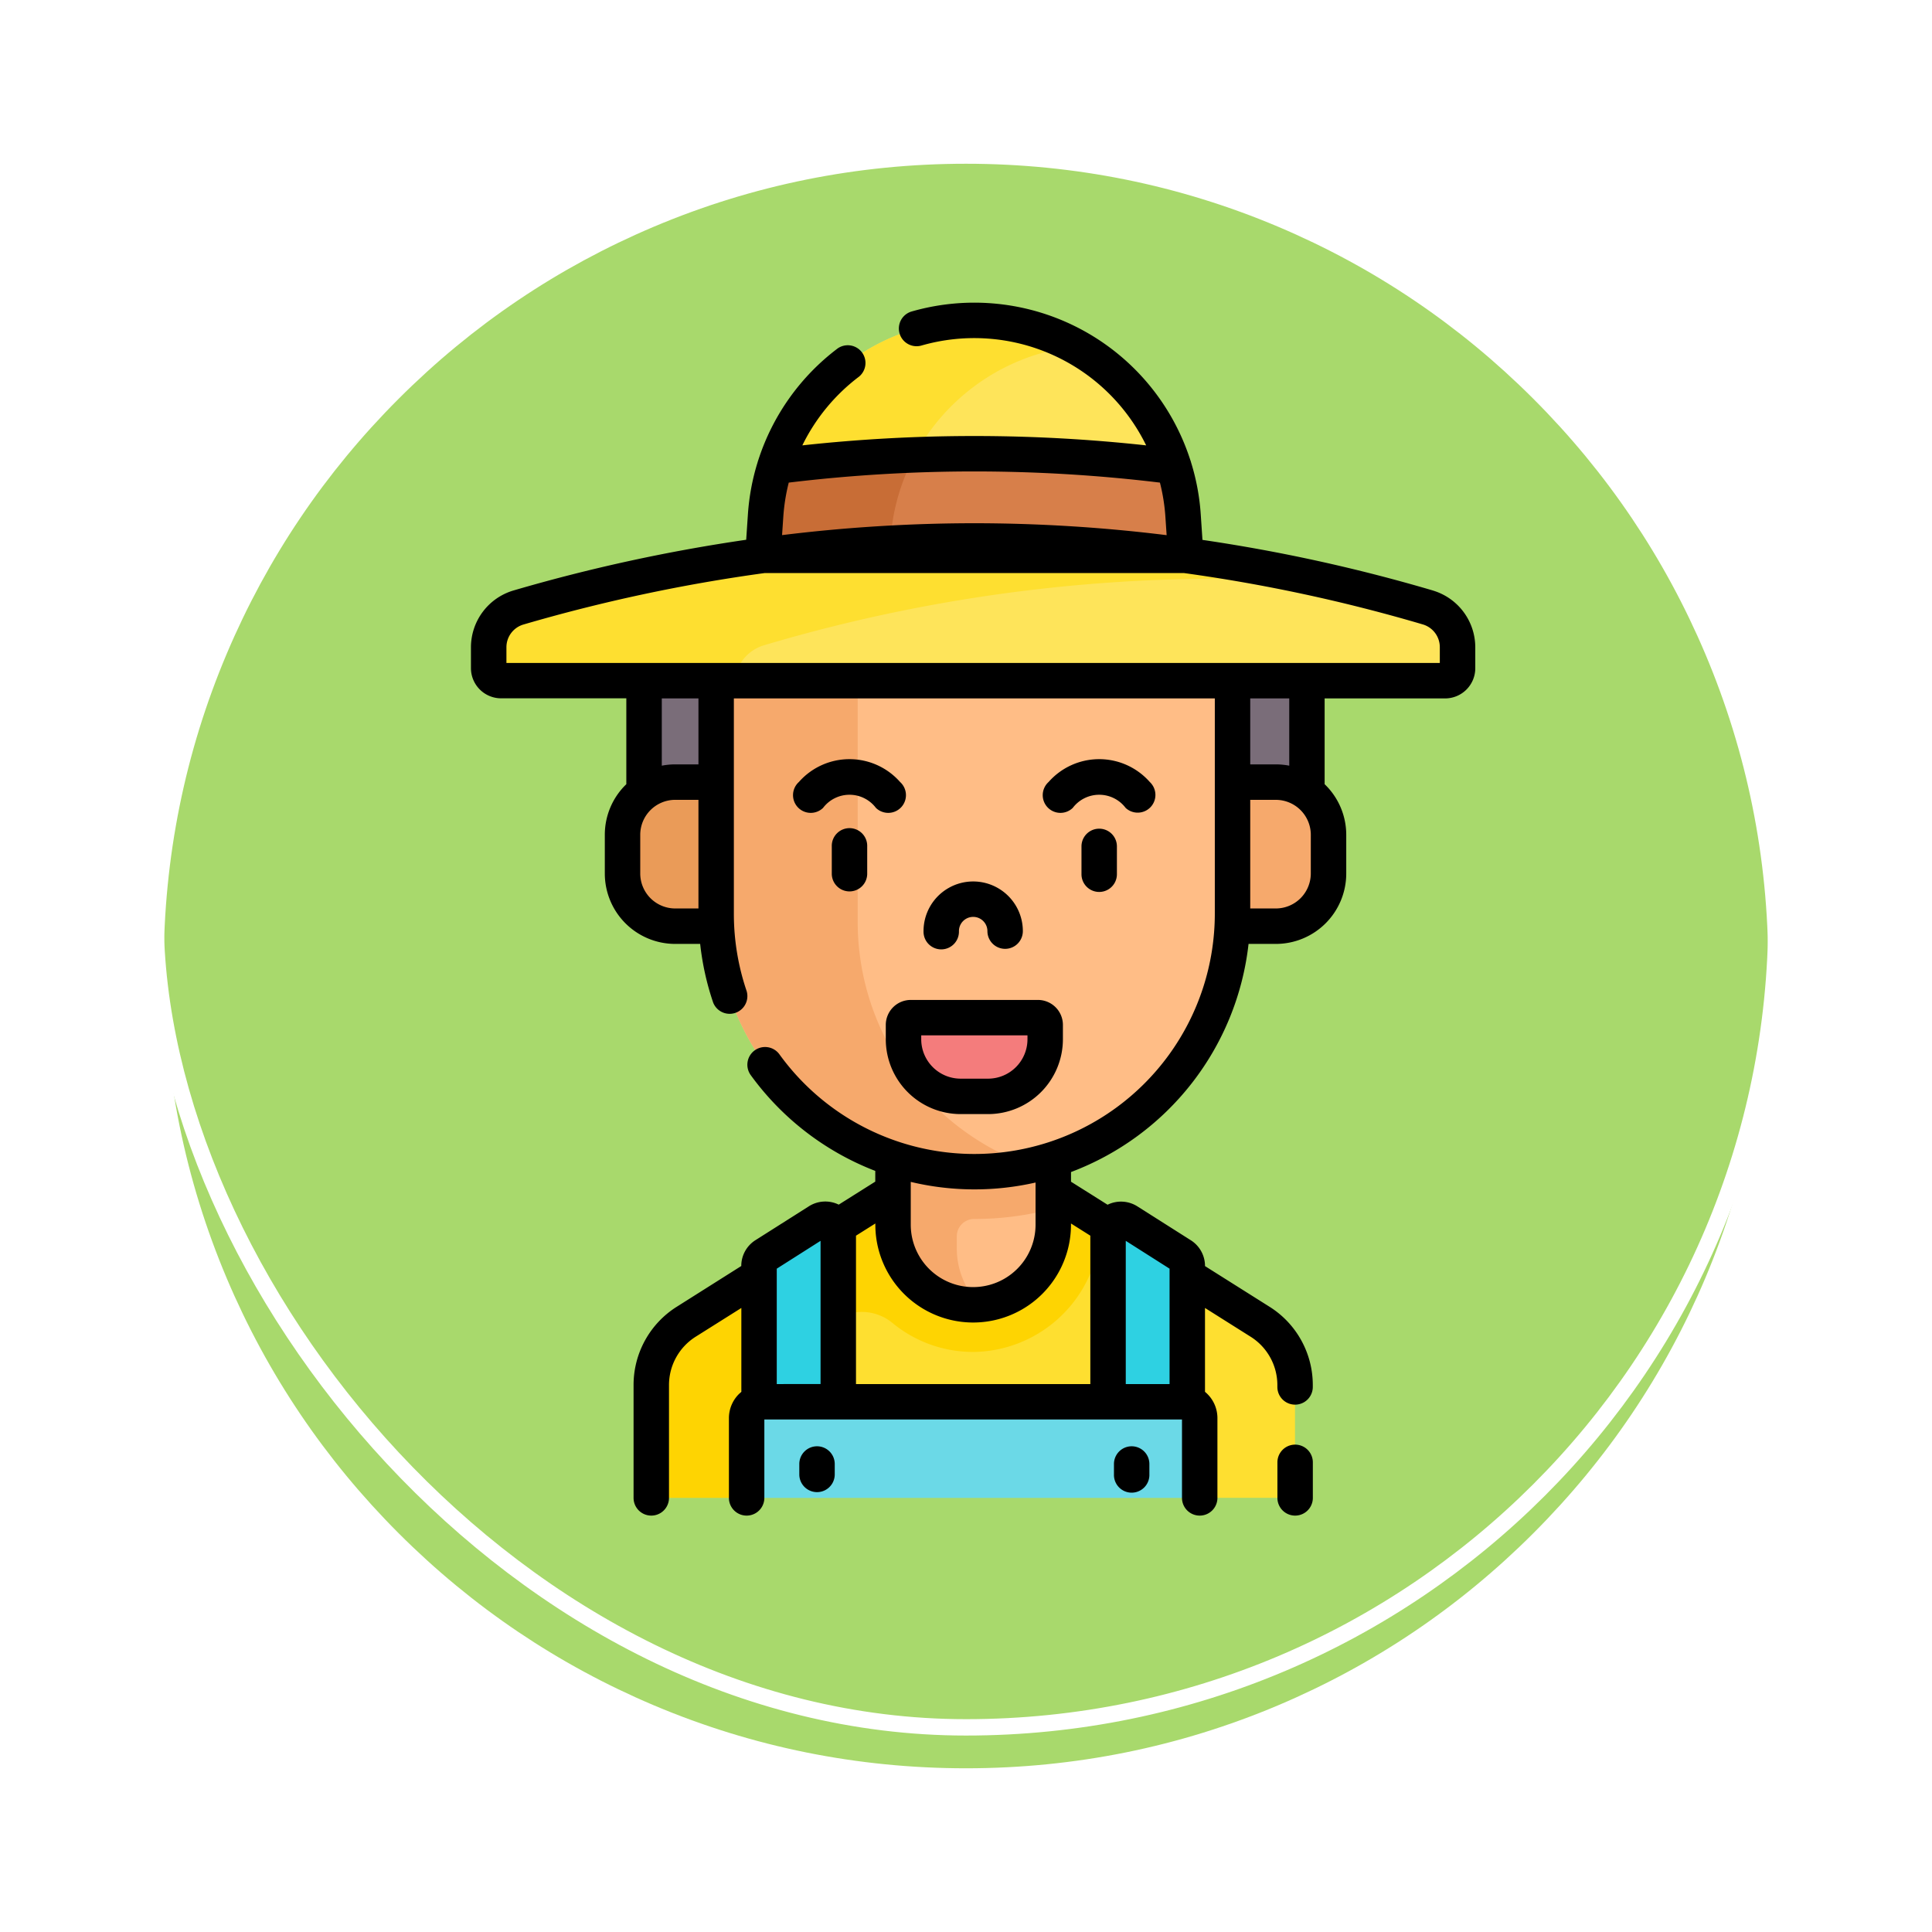 <svg xmlns="http://www.w3.org/2000/svg" xmlns:xlink="http://www.w3.org/1999/xlink" width="118" height="118" viewBox="0 0 118 118">
  <defs>
    <filter id="Trazado_896985" x="0" y="0" width="118" height="118" filterUnits="userSpaceOnUse">
      <feOffset dy="3" input="SourceAlpha"/>
      <feGaussianBlur stdDeviation="3" result="blur"/>
      <feFlood flood-opacity="0.161"/>
      <feComposite operator="in" in2="blur"/>
      <feComposite in="SourceGraphic"/>
    </filter>
  </defs>
  <g id="Grupo_1199971" data-name="Grupo 1199971" transform="translate(-1213.008 -1651.404)">
    <g id="Grupo_1198730" data-name="Grupo 1198730" transform="translate(-0.102 -2677.07)">
      <g id="Grupo_1181849" data-name="Grupo 1181849" transform="translate(1222.109 4334.475)">
        <g id="Grupo_1111318" data-name="Grupo 1111318" transform="translate(0)">
          <g id="Grupo_1109826" data-name="Grupo 1109826" transform="translate(0 0)">
            <g id="Grupo_1098742" data-name="Grupo 1098742">
              <g transform="matrix(1, 0, 0, 1, -9, -6)" filter="url(#Trazado_896985)">
                <g id="Trazado_896985-2" data-name="Trazado 896985" transform="translate(9 6)" fill="#9ad354" opacity="0.859">
                  <path d="M 50 99.5 C 43.317 99.5 36.835 98.191 30.732 95.61 C 24.838 93.117 19.544 89.548 14.998 85.002 C 10.452 80.456 6.883 75.162 4.39 69.268 C 1.809 63.165 0.5 56.683 0.5 50 C 0.5 43.317 1.809 36.835 4.39 30.732 C 6.883 24.838 10.452 19.544 14.998 14.998 C 19.544 10.452 24.838 6.883 30.732 4.39 C 36.835 1.809 43.317 0.5 50 0.5 C 56.683 0.5 63.165 1.809 69.267 4.39 C 75.162 6.883 80.456 10.452 85.002 14.998 C 89.548 19.544 93.117 24.838 95.61 30.732 C 98.191 36.835 99.5 43.317 99.5 50 C 99.5 56.683 98.191 63.165 95.61 69.268 C 93.117 75.162 89.548 80.456 85.002 85.002 C 80.456 89.548 75.162 93.117 69.267 95.61 C 63.165 98.191 56.683 99.5 50 99.5 Z" stroke="none"/>
                  <path d="M 50 1 C 43.385 1 36.968 2.295 30.927 4.85 C 25.092 7.318 19.852 10.851 15.352 15.352 C 10.851 19.852 7.318 25.092 4.85 30.927 C 2.295 36.968 1 43.385 1 50 C 1 56.615 2.295 63.032 4.85 69.073 C 7.318 74.908 10.851 80.148 15.352 84.648 C 19.852 89.149 25.092 92.682 30.927 95.15 C 36.968 97.705 43.385 99 50 99 C 56.615 99 63.032 97.705 69.073 95.15 C 74.907 92.682 80.148 89.149 84.648 84.648 C 89.149 80.148 92.682 74.908 95.15 69.073 C 97.704 63.032 99 56.615 99 50 C 99 43.385 97.704 36.968 95.15 30.927 C 92.682 25.092 89.149 19.852 84.648 15.352 C 80.148 10.851 74.907 7.318 69.073 4.85 C 63.032 2.295 56.615 1 50 1 M 50 -7.62939453125e-06 C 77.614 -7.62939453125e-06 100 22.386 100 50 L 100 50 C 100 77.614 77.614 100 50 100 C 22.386 100 0 77.614 0 50 L 0 50 C 0 22.386 22.386 -7.62939453125e-06 50 -7.62939453125e-06 Z" stroke="none" fill="#fff"/>
                </g>
              </g>
              <g id="Rectángulo_400907" data-name="Rectángulo 400907" transform="translate(0)" fill="none" stroke="#fff" stroke-width="1">
                <rect width="100" height="100" rx="50" stroke="none"/>
                <rect x="0.5" y="0.5" width="99" height="99" rx="49.5" fill="none"/>
              </g>
            </g>
          </g>
        </g>
      </g>
    </g>
    <g id="gardener_2814071_1_" data-name="gardener_2814071 (1)" transform="translate(1197.612 1669.89)">
      <g id="Grupo_1199969" data-name="Grupo 1199969" transform="translate(45.245 1.082)">
        <path id="Trazado_1032169" data-name="Trazado 1032169" d="M157.675,376.12l-12.625-7.956-2.471-1.376h-4.7l-2.615,1.376L122.64,376.12A4.592,4.592,0,0,0,120.5,380v6a.878.878,0,0,0,.878.878h4.946l.614-.894,1.5-.393,25.092.834.461.452h4.946a.878.878,0,0,0,.878-.878v-6A4.592,4.592,0,0,0,157.675,376.12Z" transform="translate(-110.569 -314.966)" fill="#fedf30"/>
        <g id="Grupo_1199967" data-name="Grupo 1199967" transform="translate(9.49 18.313)">
          <path id="Trazado_1032170" data-name="Trazado 1032170" d="M117.457,134.469h40.487v15.956H117.457Z" transform="translate(-117.457 -134.469)" fill="#7a6d79"/>
        </g>
        <path id="Trazado_1032171" data-name="Trazado 1032171" d="M185.029,7.5a12.782,12.782,0,0,0-12.182,8.919l4.84,2.951h16.054l3.472-2.948A12.782,12.782,0,0,0,185.029,7.5Z" transform="translate(-155.368 -7.499)" fill="#fee45a"/>
        <path id="Trazado_1032172" data-name="Trazado 1032172" d="M180.472,17.917A12.775,12.775,0,0,1,191.19,9.084a12.779,12.779,0,0,0-18.343,7.334l4.84,2.951h2.419A12.7,12.7,0,0,1,180.472,17.917Z" transform="translate(-155.368 -7.499)" fill="#fedf30"/>
        <g id="XMLID_1174_" transform="translate(16.749 8.138)">
          <g id="Grupo_1199968" data-name="Grupo 1199968">
            <path id="Trazado_1032173" data-name="Trazado 1032173" d="M193.446,67.7l.164,6.86H167.787l.164-6.86a12.813,12.813,0,0,1,.565-3,95.21,95.21,0,0,1,24.366,0A12.8,12.8,0,0,1,193.446,67.7Z" transform="translate(-167.787 -63.922)" fill="#d77f4a"/>
          </g>
        </g>
        <path id="Trazado_1032174" data-name="Trazado 1032174" d="M175.577,69.626a12.726,12.726,0,0,1,1.5-5.2q-4.278.163-8.561.709a12.816,12.816,0,0,0-.565,3l-.164,6.86h7.661Z" transform="translate(-151.038 -56.211)" fill="#c86d36"/>
        <path id="Trazado_1032175" data-name="Trazado 1032175" d="M324.609,211.831a3.217,3.217,0,0,0,3.217-3.217v-2.365a3.217,3.217,0,0,0-3.217-3.217H314.434v8.8h10.175Z" transform="translate(-276.533 -174.829)" fill="#f6a96c"/>
        <path id="Trazado_1032176" data-name="Trazado 1032176" d="M114.069,211.831h-2.521a3.217,3.217,0,0,1-3.217-3.217v-2.365a3.217,3.217,0,0,1,3.217-3.217h7.609v8.8h-5.088Z" transform="translate(-100.158 -174.829)" fill="#ea9b58"/>
        <path id="Trazado_1032177" data-name="Trazado 1032177" d="M232.671,340.039a4.893,4.893,0,1,1-9.785,0v-8.493h9.785v8.493Z" transform="translate(-198.19 -284.807)" fill="#ffbd86"/>
        <path id="Trazado_1032178" data-name="Trazado 1032178" d="M146.909,369.335l-1.859-1.171-.485-.27-1.986-1.106h-4.7l-2.615,1.376L122.64,376.12A4.592,4.592,0,0,0,120.5,380v6a.878.878,0,0,0,.878.878h4.014v-4.332a4.592,4.592,0,0,1,2.143-3.884l4.243-2.674a2.932,2.932,0,0,1,3.429.195,7.736,7.736,0,0,0,5.062,1.786,7.86,7.86,0,0,0,7.668-7.9v-.088Z" transform="translate(-110.569 -314.966)" fill="#fed402"/>
        <path id="Trazado_1032179" data-name="Trazado 1032179" d="M232.671,340.039a4.893,4.893,0,1,1-9.785,0v-8.493h9.785v8.493Z" transform="translate(-198.19 -284.807)" fill="#ffbd86"/>
        <path id="Trazado_1032180" data-name="Trazado 1032180" d="M225.819,331.546h-2.933v8.493a4.893,4.893,0,0,0,4.893,4.893c.133,0,.265-.007.4-.017a4.876,4.876,0,0,1-1.4-3.426v-.744a1.06,1.06,0,0,1,1.067-1.056h.011a18.611,18.611,0,0,0,4.82-.633v-7.509Z" transform="translate(-198.19 -284.807)" fill="#f6a96c"/>
        <path id="Trazado_1032181" data-name="Trazado 1032181" d="M147.98,123.808v19.451a15.749,15.749,0,0,0,6.662,12.875l1.06-2.936,4.982,3.788,4.18,1.474a18.835,18.835,0,0,0,2.3.2,15.774,15.774,0,0,0,12.355-15.4l.125-19.451H147.98Z" transform="translate(-134.088 -107.032)" fill="#ffbd86"/>
        <path id="Trazado_1032182" data-name="Trazado 1032182" d="M156.624,143.777V124.326h23.015l0-.518H147.98v19.451a15.778,15.778,0,0,0,19.182,15.4A15.774,15.774,0,0,1,156.624,143.777Z" transform="translate(-134.088 -107.032)" fill="#f6a96c"/>
        <path id="Trazado_1032183" data-name="Trazado 1032183" d="M170.981,402.288h-4.839V390.966a.788.788,0,0,1,.366-.665l3.263-2.069a.788.788,0,0,1,1.21.665Z" transform="translate(-149.631 -333.211)" fill="#2ed1e2"/>
        <path id="Trazado_1032184" data-name="Trazado 1032184" d="M313.925,401.567h4.839v-10.6a.787.787,0,0,0-.366-.665l-3.263-2.069a.788.788,0,0,0-1.21.665Z" transform="translate(-276.098 -333.211)" fill="#2ed1e2"/>
        <path id="Trazado_1032185" data-name="Trazado 1032185" d="M188.551,471.289v-4.872a1,1,0,0,0-1-1H161.877a1,1,0,0,0-1,1v4.872Z" transform="translate(-145.126 -399.371)" fill="#6bd9e7"/>
        <path id="Trazado_1032186" data-name="Trazado 1032186" d="M110.08,109.419H52.423a.76.76,0,0,1-.76-.76v-1.28a2.523,2.523,0,0,1,1.81-2.424,96.8,96.8,0,0,1,55.564,0,2.523,2.523,0,0,1,1.8,2.422v1.285A.76.76,0,0,1,110.08,109.419Z" transform="translate(-51.663 -87.411)" fill="#fee45a"/>
        <path id="Trazado_1032187" data-name="Trazado 1032187" d="M68.481,107.257a97.794,97.794,0,0,1,34.788-3.823,96.683,96.683,0,0,0-49.8,1.524,2.523,2.523,0,0,0-1.81,2.424v1.28a.76.76,0,0,0,.76.76H66.685A2.52,2.52,0,0,1,68.481,107.257Z" transform="translate(-51.663 -87.415)" fill="#fedf30"/>
        <path id="Trazado_1032188" data-name="Trazado 1032188" d="M232.473,307.572H230.8a3.488,3.488,0,0,1-3.488-3.488v-.878a.442.442,0,0,1,.442-.442h7.769a.442.442,0,0,1,.442.442v.878A3.488,3.488,0,0,1,232.473,307.572Z" transform="translate(-201.973 -260.176)" fill="#f47c7c"/>
      </g>
      <g id="Grupo_1199970" data-name="Grupo 1199970" transform="translate(44.163 0)">
        <path id="Trazado_1032189" data-name="Trazado 1032189" d="M386.7,483.563a1.082,1.082,0,0,0-1.082,1.082v2.171a1.082,1.082,0,1,0,2.164,0v-2.171A1.082,1.082,0,0,0,386.7,483.563Z" transform="translate(-336.365 -413.816)"/>
        <path id="Trazado_1032190" data-name="Trazado 1032190" d="M184.271,484.267a1.082,1.082,0,0,0-1.082,1.082v.636a1.082,1.082,0,1,0,2.164,0v-.636A1.082,1.082,0,0,0,184.271,484.267Z" transform="translate(-163.137 -414.419)"/>
        <path id="Trazado_1032191" data-name="Trazado 1032191" d="M317.507,484.267a1.082,1.082,0,0,0-1.082,1.082v.636a1.082,1.082,0,1,0,2.163,0v-.636A1.082,1.082,0,0,0,317.507,484.267Z" transform="translate(-277.155 -414.419)"/>
        <path id="Trazado_1032192" data-name="Trazado 1032192" d="M102.924,17.583a101.994,101.994,0,0,0-14.086-3.094l-.105-1.564a13.764,13.764,0,0,0-.592-3.172,1.075,1.075,0,0,0-.049-.154A13.859,13.859,0,0,0,71.065.542a1.082,1.082,0,0,0,.6,2.079A11.689,11.689,0,0,1,85.4,8.716a96.693,96.693,0,0,0-21,0,11.711,11.711,0,0,1,3.465-4.2,1.082,1.082,0,0,0-1.3-1.727,13.868,13.868,0,0,0-4.851,6.814,1.054,1.054,0,0,0-.043.136,13.845,13.845,0,0,0-.595,3.182l-.105,1.56a103.979,103.979,0,0,0-14.222,3.1,3.622,3.622,0,0,0-2.589,3.462v1.28a1.844,1.844,0,0,0,1.842,1.842h7.648V29.41A4.285,4.285,0,0,0,52.336,32.5v2.365a4.3,4.3,0,0,0,4.3,4.3h1.524a16.749,16.749,0,0,0,.794,3.583A1.082,1.082,0,0,0,61,42.05a14.658,14.658,0,0,1-.782-4.741V24.171H89.593V37.309a14.687,14.687,0,0,1-26.586,8.609,1.082,1.082,0,1,0-1.752,1.27,16.907,16.907,0,0,0,7.6,5.841v.654l-2.232,1.406a1.868,1.868,0,0,0-1.821.1l-3.263,2.069a1.86,1.86,0,0,0-.868,1.579v0L56.74,61.32a5.644,5.644,0,0,0-2.648,4.8V73a1.082,1.082,0,1,0,2.164,0V66.12a3.492,3.492,0,0,1,1.639-2.97L60.675,61.4v5.124a2.076,2.076,0,0,0-.759,1.605V73a1.082,1.082,0,1,0,2.164,0V68.211H87.588V73a1.082,1.082,0,1,0,2.164,0V68.127a2.076,2.076,0,0,0-.759-1.605V61.4l2.781,1.753a3.492,3.492,0,0,1,1.639,2.97v.1a1.082,1.082,0,1,0,2.164,0v-.1a5.644,5.644,0,0,0-2.648-4.8l-3.935-2.48v0a1.86,1.86,0,0,0-.868-1.579l-3.263-2.069a1.868,1.868,0,0,0-1.821-.1l-2.232-1.406v-.591A16.894,16.894,0,0,0,91.653,39.165H93.32a4.3,4.3,0,0,0,4.3-4.3V32.5A4.285,4.285,0,0,0,96.3,29.41V24.171h7.359a1.844,1.844,0,0,0,1.842-1.842V21.044a3.622,3.622,0,0,0-2.58-3.46ZM78.644,53.741v2.573a3.811,3.811,0,0,1-7.622,0V53.7a16.791,16.791,0,0,0,7.622.039ZM62.838,66.048V59l2.675-1.7v8.746ZM86.829,59v7.05H84.154V57.3ZM81.99,56.985v9.063H67.677V56.985l1.182-.745v.074a5.974,5.974,0,0,0,11.949,0V56.24ZM63.238,13.071a11.679,11.679,0,0,1,.332-2.081,94.524,94.524,0,0,1,22.671,0,11.643,11.643,0,0,1,.333,2.079L86.65,14.2a96.136,96.136,0,0,0-11.744-.729H74.9a96.621,96.621,0,0,0-11.738.726ZM54.5,34.866V32.5a2.138,2.138,0,0,1,2.135-2.135h1.42V37h-1.42A2.138,2.138,0,0,1,54.5,34.866ZM58.055,28.2h-1.42a4.3,4.3,0,0,0-.819.079V24.171h2.239V28.2Zm37.4,6.664A2.138,2.138,0,0,1,93.321,37H91.756V30.366h1.564A2.138,2.138,0,0,1,95.456,32.5Zm-1.316-6.585a4.3,4.3,0,0,0-.819-.079H91.756V24.171h2.383v4.111Zm9.2-6.274H46.327v-.959a1.447,1.447,0,0,1,1.031-1.386A101.6,101.6,0,0,1,62.1,16.514l25.607,0a99.66,99.66,0,0,1,14.6,3.141,1.448,1.448,0,0,1,1.028,1.385v.964Z" transform="translate(-44.163 0)"/>
        <path id="Trazado_1032193" data-name="Trazado 1032193" d="M196.941,223.82v1.7a1.082,1.082,0,0,0,2.163,0v-1.7a1.082,1.082,0,1,0-2.163,0Z" transform="translate(-174.905 -190.611)"/>
        <path id="Trazado_1032194" data-name="Trazado 1032194" d="M180.977,194.7a1.082,1.082,0,1,0,1.476,1.582,2.025,2.025,0,0,1,3.228,0,1.082,1.082,0,1,0,1.476-1.582,4.121,4.121,0,0,0-6.18,0Z" transform="translate(-160.95 -165.425)"/>
        <path id="Trazado_1032195" data-name="Trazado 1032195" d="M302.673,223.82v1.7a1.082,1.082,0,0,0,2.164,0v-1.7a1.082,1.082,0,0,0-2.164,0Z" transform="translate(-265.387 -190.611)"/>
        <path id="Trazado_1032196" data-name="Trazado 1032196" d="M292.151,196.572a1.082,1.082,0,0,0,.738-1.873,4.121,4.121,0,0,0-6.18,0,1.082,1.082,0,1,0,1.476,1.582,2.025,2.025,0,0,1,3.228,0A1.077,1.077,0,0,0,292.151,196.572Z" transform="translate(-251.431 -165.424)"/>
        <path id="Trazado_1032197" data-name="Trazado 1032197" d="M237.943,248.128a.869.869,0,1,1,1.739,0,1.082,1.082,0,1,0,2.164,0,3.033,3.033,0,0,0-6.066,0,1.082,1.082,0,1,0,2.163,0Z" transform="translate(-208.141 -209.744)"/>
        <path id="Trazado_1032198" data-name="Trazado 1032198" d="M219.808,296.787v.878a4.575,4.575,0,0,0,4.57,4.57h1.678a4.575,4.575,0,0,0,4.57-4.57v-.878a1.526,1.526,0,0,0-1.524-1.524h-7.769A1.526,1.526,0,0,0,219.808,296.787Zm2.164.639h6.49v.239a2.409,2.409,0,0,1-2.406,2.406h-1.678a2.409,2.409,0,0,1-2.406-2.406v-.239Z" transform="translate(-194.474 -252.676)"/>
      </g>
    </g>
  </g>
</svg>
